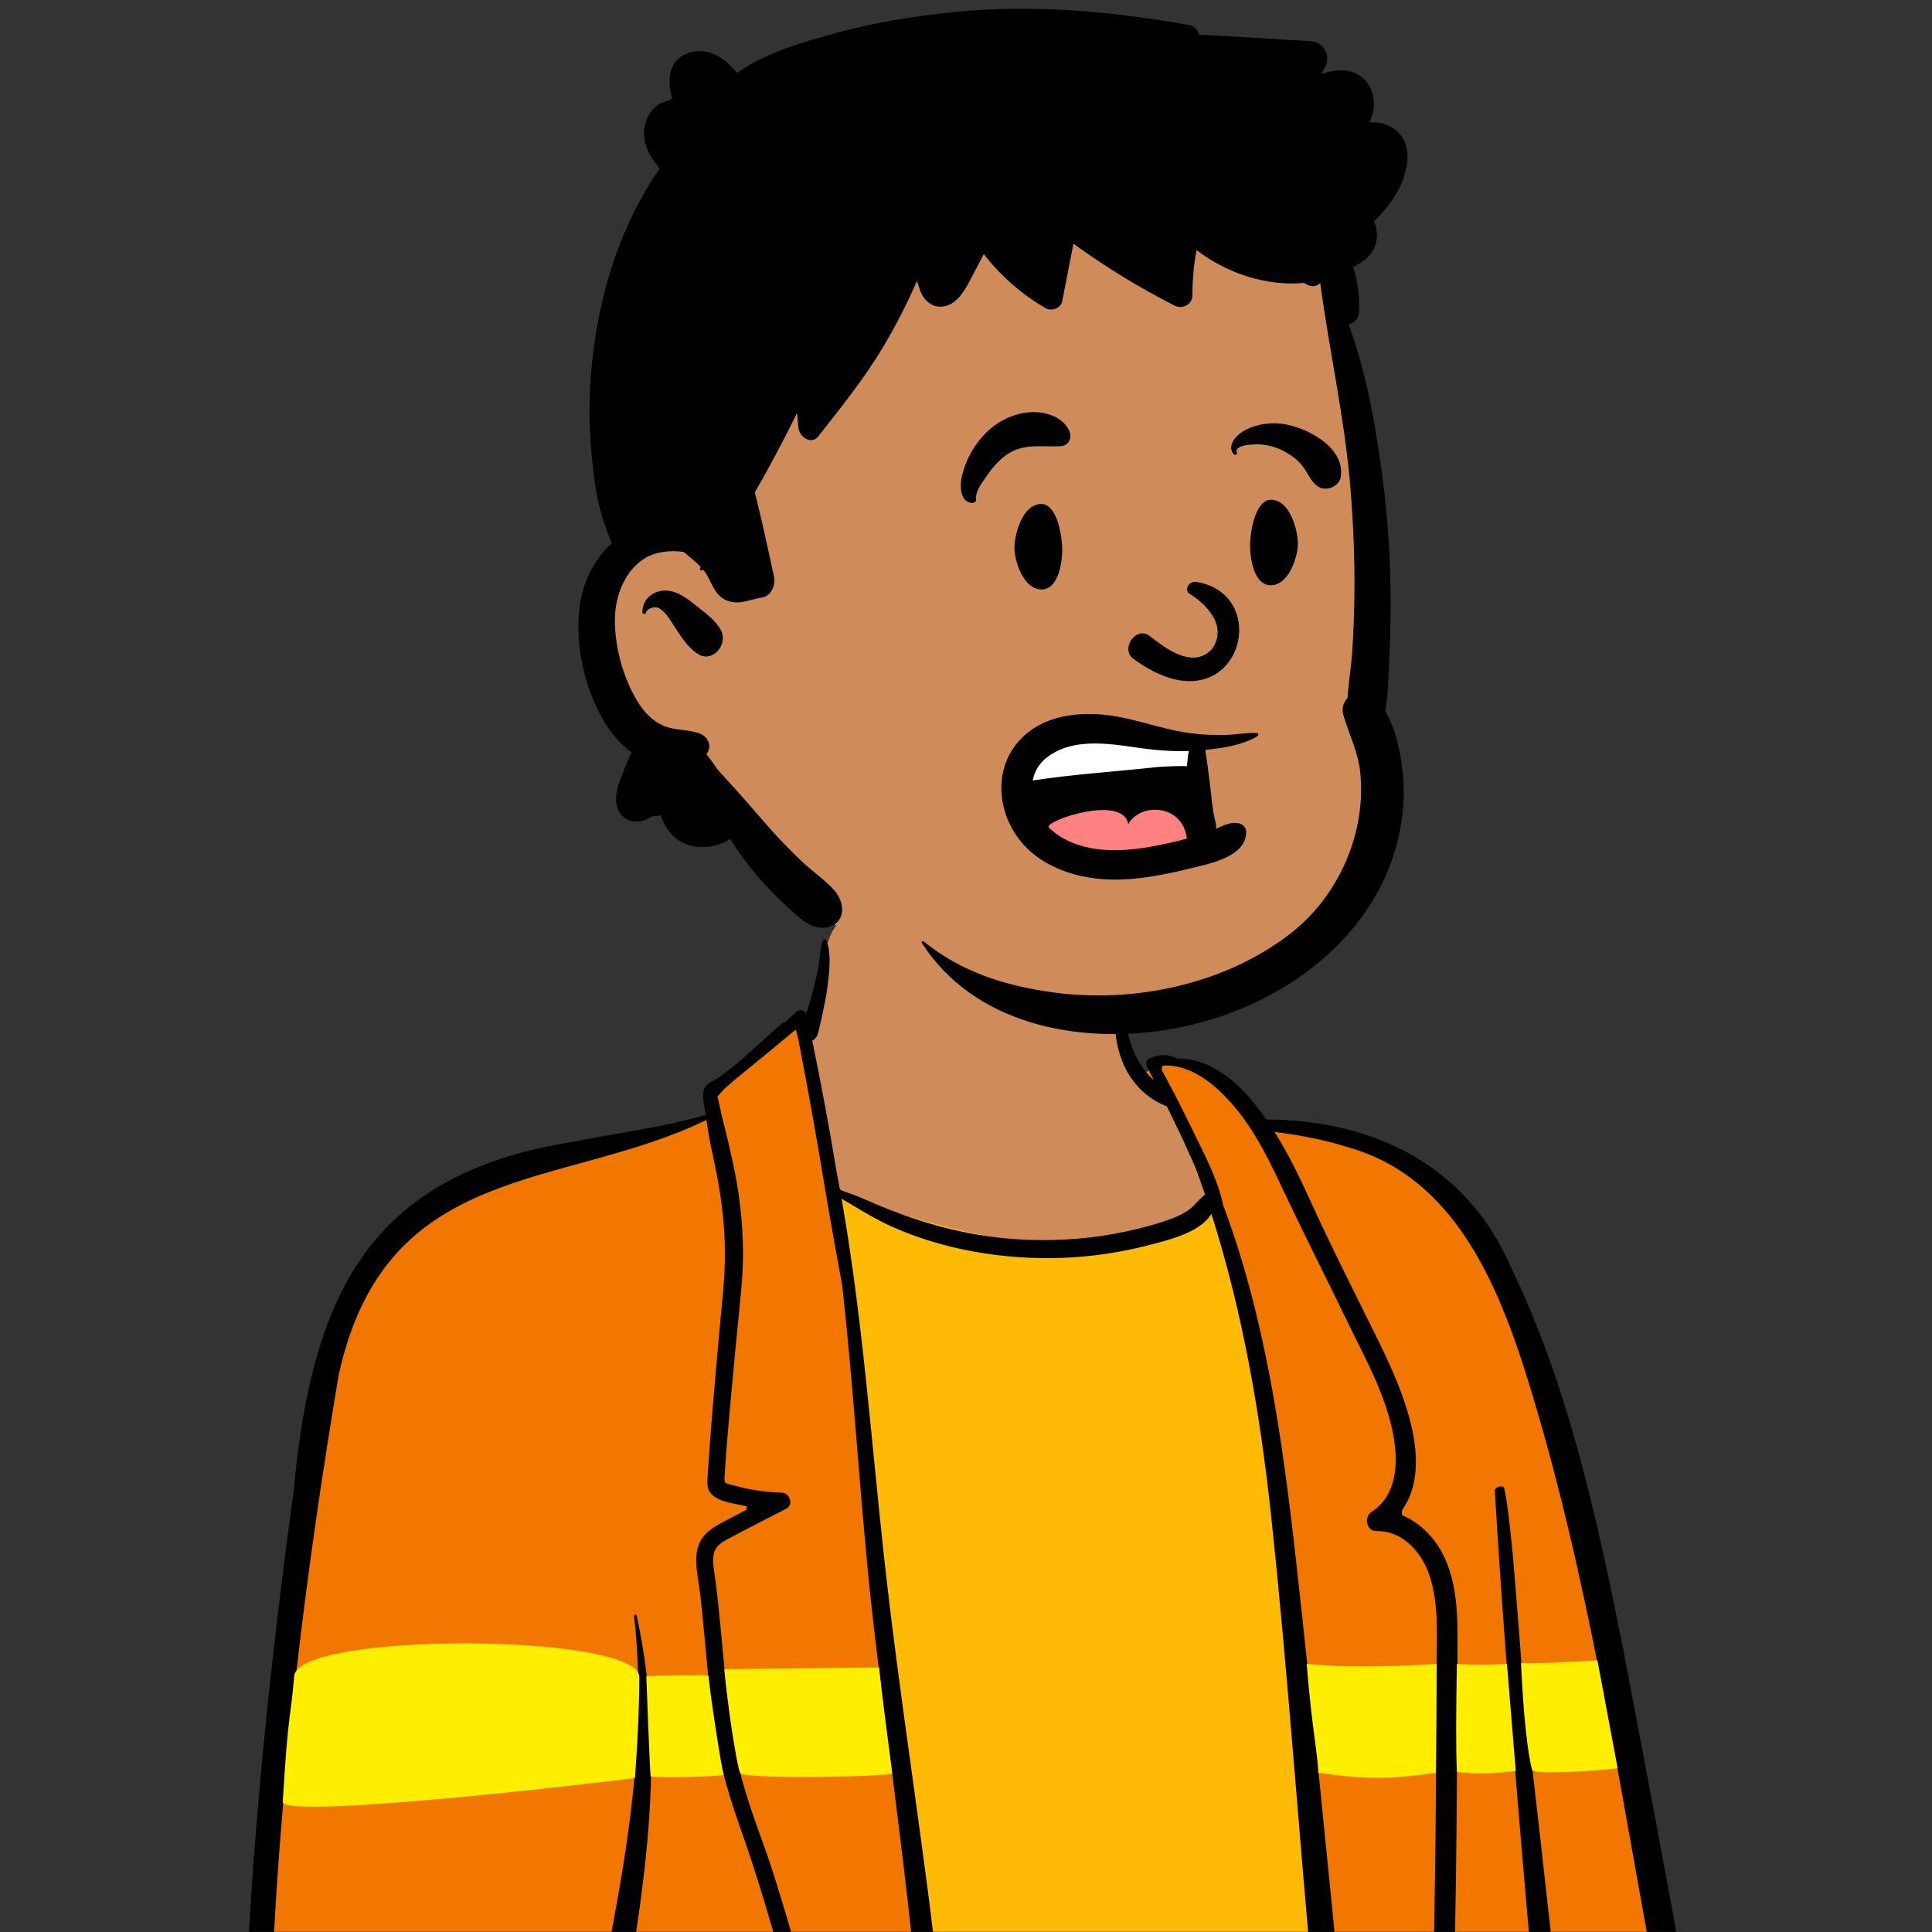 <svg width="1100" height="1100" viewBox="0 0 1100 1100" fill="none" xmlns="http://www.w3.org/2000/svg">
<rect x="0" y="0" width="1100" height="1100" fill="#333333" stroke="none"/>
<mask id="mask0_1951_31870" style="mask-type:alpha" maskUnits="userSpaceOnUse" x="0" y="0" width="1100" height="1100">
<rect width="1100" height="1100" fill="#D9D9D9"/>
</mask>
<g mask="url(#mask0_1951_31870)">
<path fill-rule="evenodd" clip-rule="evenodd" d="M962.779 2847.35C912.3 2791.72 837.909 2772.12 774.08 2737.23L775.477 2733.62C771.702 2731.47 767.32 2729.6 763.171 2727.71C762.431 2726.71 759.578 2724.24 758.747 2723.19C821.956 2486.09 799.141 2272.82 833.168 2022.23C862.934 2020.71 897.895 2023.57 926.895 2013.26C967.456 1905.71 962.706 1807.38 951.635 1693.06C951.15 1690.45 951.182 1689.75 953.159 1687.68C978.305 1659.74 991.907 1592.53 993.651 1540.11C993.652 1540.11 993.383 1536.31 993.383 1536.31C996.034 1534.33 999.164 1531.57 1001.62 1529.38C1019.75 1489.47 1013.9 1450.12 1004.16 1405.25L1004.19 1405.24C953.476 1182.07 939.302 934.958 853.87 724.436C830.664 669.78 779.254 644.672 721.01 644.582L717.426 644.571C714.537 640.359 711.261 635.838 708.135 632.052C708.492 631.596 708.757 631.066 708.857 630.443C710.037 623.084 703.035 618.755 697.559 615.424C691.541 611.762 684.846 609.209 678.233 606.93C672.067 604.806 664.02 602.128 657.825 605.654C655.159 607.17 653.87 611.134 650.514 611.043C650.336 611.038 650.154 611.004 649.975 610.987C640.047 590.223 639.992 567.676 623.326 549.712C604.503 531.422 581.657 514.777 553.475 515.952C533.238 517.791 489.148 519.089 478.836 541.097C468.798 552.027 464.327 566.31 462.089 582.975L456.866 582.501C453.716 585.335 447.419 591.298 444.126 594.378L443.751 593.458C433.018 602.964 422.138 613.968 410.037 621.296C404.39 623.157 409.243 630.784 408.904 635.27C384.83 640.395 360.923 646.273 337.874 655.19C282.706 662.825 237.382 682.694 213.134 718.186C137.22 900.069 131.789 1216.05 162.244 1456.86C162.467 1458.67 161.953 1461.6 164.053 1462.39C166.251 1478.49 167.961 1494.97 169.588 1510.86C173.147 1536.38 179.56 1561.76 185.306 1586.46L187.062 1582.51C190.628 1582.86 197.94 1582.85 201.586 1582.82C190.366 1709.34 170.969 1829.41 150.01 1951.6C149.497 1953.91 150.742 1955.23 152.643 1955.26C186.025 1958.42 222.149 1963.96 257.629 1971.13C221.739 2161.59 117.246 2428.87 114.658 2604.01C114.094 2664.96 92.629 2778.22 156.238 2794.12C145.275 2838.49 120.208 2875.94 95.727 2912.89C77.051 2945.25 85.549 2999.47 120.629 3016.14C180.71 3036.57 249.317 3048.43 309.633 3035.32C322.683 3038.36 335.92 3034.37 347.448 3025.83C408.077 2972.06 340.282 2881.84 311.327 2824.64C304.596 2814.21 292.56 2797.91 304.206 2785.02C307.58 2784.98 313.717 2782.99 314.914 2781.44C311.724 2776.61 311.902 2777.71 315.243 2773.27C457.02 2586.22 467.388 2308.32 520.824 2081.26L534.591 2082.27C563.878 2335.75 430.425 2508.13 562.991 2765.61C567.363 2780.64 580.827 2779.9 591.692 2783.91C514.144 2811.79 548.829 2923.91 619.512 2936.47C698.507 2956.66 780.768 2975.69 859.225 2973.88C880.389 2973.91 901.57 2972.84 922.26 2970.97C1012.66 2972.18 1028.82 2907.05 962.779 2847.35" fill="#F17700"/>
<path fill-rule="evenodd" clip-rule="evenodd" d="M315.26 1579.55C323.891 1579.7 334.139 1570.38 342.091 1574.45C344.65 1576.4 365.866 1617.89 380.72 1630.39L381.642 1631.24C396.658 1645.17 409.309 1663 405.81 1684.84C403.413 1693.26 385.034 1688.26 377.92 1689.65C374.28 1726.44 388.443 1755.14 340.736 1760.5L334.455 1761.55C310.881 1765.45 264.788 1772.2 250.737 1759.27C244.614 1752.37 246.439 1742.5 246.028 1733.97C235.848 1715.08 235.959 1692.84 234.366 1671.88C236.255 1661.96 211.904 1579.65 223.262 1585.51C251.413 1577.58 286.346 1582.16 315.26 1579.55ZM977.552 1554.55C979.056 1552.84 981.668 1552.62 983.708 1553.6C984.638 1553.51 985.569 1553.44 986.498 1553.4C988.161 1553.69 986.928 1555.33 985.941 1555.66C989.601 1564.24 965.194 1708.31 949.007 1670.49C948.489 1642.32 943.306 1614.74 939.245 1586.97C933.121 1560.57 959.164 1558.82 977.552 1554.55ZM473.678 530.672C495.295 492.742 568.937 504.921 602.393 519.196C639.075 533.5 635.316 576.543 643.575 608.939C656.24 611.95 668.667 619.853 672.296 633.188C676.693 645.497 680.744 657.938 684.821 670.361L685.072 670.979C687.181 676.238 689.527 684.183 682.723 686.544C628.452 724.92 534.37 710.349 479.163 680.61C468.893 676.158 469.799 650.153 468.893 641.222C468.146 633.296 467.273 625.422 466.182 617.584C462.264 612.123 456.272 585.633 465.554 584.376C468.259 566.462 465.61 547.179 473.678 530.672Z" fill="#D08B5B"/>
<path fill-rule="evenodd" clip-rule="evenodd" d="M456.156 592.362C465.175 625.081 471.292 659.278 475.729 692.916C481.251 734.776 494.657 868.535 498.244 893.478C508.973 968.076 516.9 1043.1 522.44 1118.3C525.504 1131.74 527.164 1145.51 528.008 1159.29L528.102 1160.88C528.698 1171.39 529.333 1182.4 528.981 1193.28C531.817 1213.26 534.083 1233.31 535.901 1253.34C542.719 1328.45 544.22 1404.18 541.921 1479.55C540.772 1517.26 538.858 1554.94 535.62 1592.52C534.176 1609.28 532.522 1626.02 530.66 1642.74L529.034 1657.07C527.489 1670.52 525.768 1684.05 522.576 1697.19C521.826 1710.26 521.713 1723.42 520.942 1736.38C518.088 1784.36 512.636 1832.19 504.874 1879.59C500.979 1903.37 496.532 1927.07 491.731 1950.67C489.701 1960.66 487.574 1970.62 485.348 1980.56L484.227 1985.52C481.643 1996.88 480.125 2010.04 474.794 2020.39C472.948 2023.98 468.387 2023.9 465.872 2021.57C465.803 2021.71 465.739 2021.86 465.662 2021.99C463.344 2026.05 458.687 2026.74 454.787 2024.91C435.567 2015.99 415.988 2007.93 396.165 2000.53C361.265 1987.5 325.463 1977.02 289.12 1969.17C270.801 1965.22 252.344 1961.91 233.794 1959.32C215.257 1956.73 196.557 1955.71 178.037 1953.15C176.678 1952.96 175.604 1952.46 174.768 1951.75C169.769 1951.56 164.907 1950.39 161.711 1946.87L159.806 1946.55C159.488 1946.5 159.171 1946.44 158.855 1946.39C158.234 1946.27 158.464 1945.4 158.993 1945.35C159.481 1945.29 159.971 1945.25 160.461 1945.21C159.721 1944.05 159.111 1942.72 158.688 1941.15C156.669 1933.67 160.29 1925.58 163.676 1919.11C165.464 1915.7 167.54 1912.42 169.827 1909.32C170.648 1904.4 171.461 1899.47 172.21 1894.54C174.139 1881.85 176.033 1869.15 177.892 1856.45C184.478 1811.46 190.534 1766.4 196.324 1721.29C200.581 1688.12 204.313 1654.82 209.731 1621.81C209.386 1614.47 208.944 1607.13 208.459 1599.79C208.022 1593.18 206.3 1592.05 203.522 1586.47C200.604 1586.28 192.794 1588.23 189.932 1587.73C185.084 1588.91 185.274 1579.08 183.414 1572.57C164.693 1507.09 157.708 1438.01 152.736 1370.22C143.941 1250.3 150.466 1130.02 160.719 1010.43L161.031 1006.81C166.006 949.188 169.539 891.176 177.91 833.935C181.576 808.866 186.642 783.725 195.703 760.059L196.638 757.628C198.685 752.345 200.881 746.98 203.522 742.025C206.198 737.008 209.701 732.26 213.033 727.653C220.418 717.442 228.837 708.433 238.641 700.659C238.758 700.565 238.887 700.499 239.019 700.451C243.135 696.479 247.56 692.799 252.233 689.399C283.679 666.513 322.565 660.274 359.7 653.742C368.967 652.111 372.925 644.59 382.133 642.639C382.133 642.639 404.768 637.919 405.243 636.24C405.486 635.382 403.01 623.498 403.43 621.623C405.313 613.205 413.171 614.221 419.203 609.115C427.638 601.976 435.832 596.811 444.454 589.909C446.403 588.35 449.829 581.856 451.53 582.89C451.53 582.89 455.88 591.356 456.156 592.362ZM658.327 611.475C657.602 608.034 659.91 604.126 664.135 605.492C687.131 612.928 705.666 623.422 719.993 642.851C730.726 642.881 741.485 643.763 751.988 646.022C764.145 648.635 775.442 652.283 786.754 657.457C796.754 662.03 806.418 668.139 813.876 676.462C815.945 678.77 817.77 681.234 819.461 683.799C840.036 698.18 853.054 725.121 862.406 748.372C872.018 772.272 878.399 797.611 885.036 822.502C892.518 850.568 899.281 878.838 905.393 907.249C911.23 934.384 916.448 961.657 921.046 989.041L924.69 1010.96C927.842 1029.99 930.882 1049.19 932.763 1068.36C936.831 1082.78 940.698 1097.21 944.002 1111.87C958.322 1175.4 971.717 1239.25 981.889 1303.63C992.023 1367.77 999.617 1432.32 1004.68 1497.09C1004.91 1499.93 1003.56 1501.79 1001.68 1502.67C1001.45 1504.49 1001.12 1506.29 1000.65 1508.06C997.015 1521.9 987.282 1533.31 975.796 1541.06C962.594 1549.97 947.916 1555.75 933.365 1561.87C937.877 1581.61 941.001 1601.67 943.355 1622C950.739 1685.78 952.619 1749.93 949.828 1814.08C948.434 1846.11 945.744 1878.05 941.956 1909.87C940.084 1925.6 938.008 1941.32 935.669 1956.98C934.622 1964 933.513 1971 932.343 1978L931.634 1982.2C930.274 1990.17 929.449 1997.92 925.584 2005.07C922.883 2010.07 917.731 2010.14 914.15 2007.53C908.036 2010.06 899.508 2010.22 894.421 2010.91C881.35 2012.68 868.239 2014.41 855.084 2015.39C842.028 2016.36 828.794 2016.94 815.722 2016C809.192 2015.54 802.725 2014.69 796.278 2013.54L794.578 2013.23C791.73 2012.71 788.829 2012.1 786.117 2011.15C783.073 2010.08 780.299 2008.35 777.259 2007.25C776.274 2006.9 775.972 2005.95 776.37 2005.01C777.099 2003.28 777.887 2001.69 778.793 2000.05C778.955 1999.76 779.404 1999.89 779.405 2000.22C779.409 2001.6 779.35 2002.93 779.254 2004.27C779.629 2004.28 780.006 2004.27 780.383 2004.26C780.499 2000.36 780.037 1996.53 780.408 1992.61L781.117 1985.09C781.236 1983.84 781.357 1982.59 781.48 1981.34C782.22 1973.84 783.547 1966.33 784.723 1958.89C787.231 1943.03 789.303 1927.09 790.94 1911.11C796.716 1854.7 797.114 1797.88 797.963 1741.22L798.115 1731.29C798.506 1706.47 799.006 1681.64 800.246 1656.84C799.96 1652.93 799.69 1649.03 799.411 1645.16C797.94 1624.79 796.909 1604.37 795.666 1583.98C791.298 1512.19 786.7 1440.4 782.965 1368.57C782.37 1357.11 781.828 1345.65 781.35 1334.18C774.61 1300.98 771.395 1267.24 768.02 1233.52C761.379 1167.16 755.34 1100.75 749.805 1034.29C747.037 1001.06 744.395 967.814 741.725 934.573C740.618 920.792 739.544 907.01 738.535 893.221C737.712 888.765 736.886 884.316 736.019 879.886C726.743 832.514 717.434 785.148 708.162 737.774C703.841 715.698 681.037 653.417 676.753 643.62C675.399 640.522 664.487 624.246 659.903 619.73L659.658 619.484C658.102 617.887 655.806 614.91 657.029 612.606C657.344 612.011 657.807 611.635 658.327 611.475ZM343.043 1566.1C329.137 1569.86 314.193 1576.1 300.066 1578.86C281.179 1582.56 262.032 1578.69 242.857 1580.22C233.583 1580.96 215.613 1584.73 216.107 1586.47C216.226 1586.89 216.331 1587.31 216.442 1587.73C216.739 1587.73 217.052 1587.93 217.052 1588.29L217.04 1590.14C219.985 1602.87 220.054 1616.85 220.738 1629.73L220.788 1630.88L222.271 1644.05C224.848 1666.74 227.683 1689.38 232.916 1711.56C237.082 1729.22 242.191 1747.11 249.727 1763.6C250.778 1765.9 251.893 1768.18 253.073 1770.43L257.974 1770.51L260.426 1770.54C270.127 1770.61 279.807 1771 289.511 1770.81C308.42 1770.42 327.344 1768.91 346.049 1766.02C355.057 1764.63 364.02 1762.95 372.924 1760.98C374.267 1750.06 375.62 1739.14 376.982 1728.22L379.034 1711.85C380.357 1701.33 382.637 1692.82 393.087 1688.69C397.758 1686.85 402.587 1686.11 407.465 1685.97L407.707 1683.65C409.006 1670.66 408.396 1658.66 401.767 1647.26C397.09 1639.22 390.739 1632.48 384.263 1625.94L376.508 1618.16C363.866 1605.41 351.809 1592.05 349.571 1573.2C346.327 1570.18 344.733 1570.19 343.043 1566.1ZM429.983 1734.35C431.758 1733.54 431.044 1731.71 430.443 1733.29L430.4 1733.41C430.292 1733.73 430.146 1734.04 429.983 1734.35Z" fill="#F17700"/>
<path fill-rule="evenodd" clip-rule="evenodd" d="M477.238 679.292L486.102 750.689L509.394 977.59L533.43 1190.31L542.927 1484.32V1528.12C542.927 1528.12 563.829 1528.12 576.663 1528.12C589.497 1528.12 693.42 1544.61 693.42 1544.61L791.682 1528.12L761.061 1165.85L734.009 902.733C734.009 902.733 699.6 692.526 693.42 687.5C687.24 682.475 672.178 709.43 613.623 709.43C555.069 709.43 477.238 679.292 477.238 679.292Z" fill="#FFBA05"/>
<path fill-rule="evenodd" clip-rule="evenodd" d="M468.492 535.599C468.89 534.54 470.166 534.569 470.571 535.599C473.598 543.293 472.069 554.38 471.04 562.423C470.017 570.41 465.939 588.676 465.226 589.824L465.105 590.003C464.186 591.259 463.415 592.032 462.461 592.527C467.536 617.024 472.076 641.615 476.177 666.308C476.887 669.966 477.573 673.627 478.239 677.292C480.881 678.621 483.771 679.37 486.639 680.488C491.196 682.265 495.658 684.331 500.173 686.216C509.165 689.966 518.16 693.266 527.47 696.09C545.88 701.67 564.77 705.058 583.963 705.86C603.09 706.66 622.248 705.23 640.992 701.187C649.899 699.266 658.887 696.966 667.429 693.708C671.046 692.33 674.652 690.601 677.726 688.179C680.685 685.847 682.704 682.692 685.735 680.452C685.861 680.359 685.991 680.277 686.123 680.206C684.405 675.134 682.618 670.082 680.762 665.052C678.042 659.05 675.462 652.972 672.648 647.06C669.897 641.28 667.099 635.521 664.27 629.777C663.997 629.747 663.739 629.686 663.508 629.591C652.681 625.137 644.063 616.458 639.472 605.424C636.921 599.293 635.33 592.64 634.983 585.976L634.78 582.417C634.514 577.321 634.457 571.119 636.938 567.365C637.098 567.122 637.426 567.113 637.585 567.365C640.317 571.694 639.874 578.312 640.991 583.309L641.389 585.073C642.534 590.076 643.847 595.122 645.995 599.762C648.658 605.521 652.247 610.921 656.926 615.007L655.227 611.617L653.01 607.208C652.281 605.762 652.543 603.54 654.145 602.765C659.898 599.983 665.45 600.109 670.646 602.826C675.69 602.725 680.703 603.534 685.682 605.561C695.913 609.725 704.269 616.764 711.531 625.125C714.923 629.03 718.08 633.14 721.046 637.404C780.006 637.607 834.586 662.108 860.12 721.241C893.321 789.61 909.4 865.135 924.277 939.488C953.604 1092.75 981.201 1246.36 1010.27 1399.68C1010.77 1399.78 1011.28 1399.87 1011.78 1399.97C1016.96 1401.05 1016.08 1407.88 1012.14 1409.59L1014 1419.43L1014.42 1421.54C1021.24 1456.03 1025.99 1496.66 1008.73 1527.88C1009.57 1529.59 1009.49 1531.7 1007.69 1533.41C1005.42 1535.58 1003.06 1537.64 1000.64 1539.6C1001.06 1545.54 1000.53 1551.41 999.085 1557.15C999.249 1562.38 998.238 1568.05 997.962 1572.42C993.986 1612.84 984.367 1659.82 958.589 1692.22C962.725 1728.28 965.603 1764.47 966.152 1800.81C966.706 1837.48 964.867 1874.14 959.932 1910.48C955.091 1946.13 947.927 1983.39 933.254 2016.25C932.556 2017.82 931.547 2018.87 930.387 2019.48C929.318 2021.26 927.697 2022.61 925.641 2022.91C897.191 2026.98 868.273 2029.31 839.39 2029.4C829.249 2118.87 822.688 2208.83 817.237 2298.61L816.867 2304.73C808.375 2444.19 805.714 2586.26 766.649 2721.15L767.209 2721.7L770.011 2722.96C773.742 2724.64 777.44 2726.39 780.927 2728.58C783.187 2730 783.476 2732.42 782.701 2734.4C797.791 2744.42 815.344 2750.84 832.061 2757.1C882.29 2775.48 928.789 2804.3 967.478 2842.02C1037.1 2906.56 1022.11 2977.94 922.277 2978.15C830.221 2986.75 737.106 2975.92 648.202 2950.59C643.337 2949.22 638.107 2948.18 633.675 2945.58C628.194 2945.46 622.639 2944.53 617.998 2943.47C575.455 2933.63 540 2894.17 540.687 2848.32C540.977 2824.83 550.476 2796.47 572.26 2785.61C564.22 2783.23 559.9 2776.38 556.761 2768.91C553.754 2762.93 550.851 2756.9 548.057 2750.81C530.313 2712.34 517.297 2671.71 508.472 2630.16C473.441 2492.39 516.462 2355.27 532.391 2217.69C532.773 2200.68 532.916 2183.66 532.563 2166.62C532.191 2148.56 531.243 2130.51 529.974 2112.5C529.45 2105.04 528.78 2097.59 528.186 2090.13L527.758 2084.54C527.72 2084.02 527.676 2083.5 527.628 2082.97C471.589 2317.77 468.047 2578.2 320.822 2777.6C325.841 2785.57 315.148 2790.78 308.082 2791.74C301.945 2800.32 313.196 2813.9 317.325 2820.94C324.042 2832.39 330.363 2844.12 336.529 2855.89L340.78 2863.75C368.27 2914.7 404.806 2986.5 351.773 3031.47C340.068 3040.42 324.517 3045.67 309.895 3042.69C293.461 3047.33 276.334 3048.7 259.304 3047.93C225.888 3047.19 192.57 3042.61 159.912 3035.43L154.103 3034.12C141.679 3031.29 129.122 3028.14 117.61 3022.62C78.177 3002.97 69.174 2946.57 89.568 2909.49C96.404 2896.45 105.884 2885.17 113.744 2872.81C128.246 2850.02 139.709 2824.78 147.523 2798.74C147.158 2798.62 146.796 2798.5 146.437 2798.37C144.863 2798.95 142.987 2798.89 141.025 2797.83C88.924 2765.64 106.379 2657.99 107.652 2603.63C118.578 2462.42 152.283 2323.99 194.078 2189.31C220.029 2120.33 236.159 2048.93 249.457 1976.81C217.211 1970.46 184.711 1965.53 151.995 1962.41C145.585 1961.79 142.075 1956.89 143.105 1950.44C146.652 1928.24 150.35 1906.06 154.076 1883.88L157.304 1864.68C172.503 1774.02 186.657 1683.38 192.738 1591.5C192.772 1590.98 192.837 1590.48 192.93 1590C192.434 1590 191.938 1589.99 191.442 1589.96C189.156 1595.11 180.466 1596.11 178.76 1589.17C172.872 1565.32 167.697 1541.29 163.192 1517.13L161.944 1504.98C160.691 1492.84 159.398 1480.7 157.82 1468.59L157.52 1466.34C156.404 1465.49 155.721 1464.01 155.611 1462.43C155.144 1462.3 154.627 1462.31 154.121 1462.43C124.428 1259.07 139.542 1051.97 167.149 849.213C177.606 736.233 210.686 667.859 328.11 649.757C352.695 644.835 377.711 641.818 401.802 634.817L401.697 634.031C401.182 630.058 399.485 624.162 400.82 620.187C401.943 616.84 406.726 615.28 409.356 613.396C413.653 610.319 417.797 607.028 421.825 603.591C430.053 596.574 437.799 589.019 446.028 582.012C446.266 581.81 446.644 581.94 446.747 582.181C448.878 580.177 451.031 578.198 453.207 576.246C454.946 574.687 457.935 574.881 459.041 576.996C460.854 571.716 462.384 566.345 463.703 560.883C464.721 556.671 465.672 552.472 466.339 548.184C466.985 544.026 467.015 539.526 468.492 535.599ZM303.544 2792.63C277.066 2798.57 249.841 2796.57 222.973 2795.67C214.57 2811.95 209.252 2829.9 205.16 2847.73C201.101 2874.99 185.519 2866.69 194.565 2843.8C200.218 2826.02 209.908 2810.1 221.164 2795.61C217.442 2795.49 213.712 2795.41 209.98 2795.36C203.739 2796.45 197.42 2797.08 191.128 2797.86C183.09 2798.87 175.027 2800.14 166.935 2800.61C163.996 2800.78 160.843 2800.81 157.674 2800.59C155.345 2801.22 153.026 2801.89 150.725 2802.66C150.272 2845.05 128.773 2881.37 106.434 2915.52C88.366 2947.32 98.237 2998.67 136.402 3008.52C189.271 3026.16 245.158 3027.03 300.05 3030.3C301.332 3024.74 307.656 3022.66 312.72 3023.29C326.879 3025.78 341.457 3018.05 349.74 3006.4C383.328 2952.41 325.961 2884.85 309.695 2832.87L309.16 2831.59C304.673 2820.96 295.623 2802.93 303.544 2792.63ZM750.393 2736.11C745.031 2737.23 739.687 2738.42 734.361 2739.67L733.585 2739.92C732.742 2742.08 731.3 2743.93 729.378 2744.96C736.728 2751.8 743.88 2759.25 750.107 2767.23L750.95 2768.32C757.565 2776.97 765.478 2784.54 768.717 2795.32C769.781 2798.86 765.77 2801.69 762.796 2799.99C753.052 2794.42 747.353 2784.19 741.367 2774.94C735.514 2765.9 730.876 2755.87 727.46 2745.67C699.584 2746.83 672.771 2768.94 647.383 2780.34C633.24 2804.91 630.364 2833.62 631.078 2861.57C620.581 2882.37 606.511 2815.41 641.044 2783.4L639.828 2783.91C621.138 2791.65 600.573 2795.61 580.871 2788.4C581.236 2789.14 581.24 2791.79 579.765 2790.74C575.809 2785.86 566.691 2804.73 565.582 2807.2C541.008 2857.82 571.363 2914.17 623.951 2926.1C627.31 2917.53 640.292 2919.36 636.169 2928.93L636.28 2929.12C636.301 2929.16 636.324 2929.19 636.347 2929.23C641.424 2930.73 649.445 2930.81 651.37 2936.53C723.195 2956.24 797.913 2963.53 872.14 2962.93C904.704 2960.08 977.296 2967.96 992.195 2932.14C1003.74 2888.93 955.962 2851.98 927.42 2827.66C908.909 2812.88 888.893 2799.9 867.972 2789.01C849.488 2779.39 828.885 2771.75 810.084 2761.62C809.923 2761.68 809.752 2761.73 809.566 2761.76C795.83 2764.16 783.418 2752.4 772.72 2745.26C767.247 2741.61 761.413 2738.35 755.197 2736.21C754.617 2736.51 754.033 2736.73 753.448 2736.82C754.346 2737.78 752.224 2737.92 753.011 2736.85C752.031 2736.73 751.169 2736.47 750.393 2736.11ZM860.55 2888.37C847.175 2889.35 844.133 2859.57 851.567 2867.77C852.438 2870.9 853.944 2874.16 855.993 2876.7L856.481 2877.28C858.959 2880.13 867.355 2886.24 860.55 2888.37ZM244.762 2807.78C245.029 2807.28 245.829 2807.5 245.811 2808.07C245.599 2814.91 245.108 2820.93 246.78 2827.69C248.384 2834.18 251.402 2839.81 255.021 2845.33C257.654 2849.35 251.484 2852.83 248.789 2849.07C241.013 2838.22 238.213 2819.97 244.762 2807.78ZM697.979 2754.63C698.164 2753.82 699.44 2753.79 699.606 2754.63C703.971 2769.02 705.254 2784.22 708.641 2798.88C709.22 2807.24 723.089 2834.56 710.228 2836.54C698.295 2836.72 697.567 2807.83 695.637 2798.77L695.466 2797.19C693.952 2783.02 693.201 2768.2 697.979 2754.63ZM207.202 2796.95C207.806 2796.95 207.806 2797.91 207.202 2797.91C206.598 2797.91 206.598 2796.95 207.202 2796.95ZM547.201 1528.12L547.127 1531.14C544.852 1622.41 539.95 1713.67 531.032 1804.48C526.706 1848.55 521.527 1892.65 513.543 1936.19L512.327 1942.79C507.571 1968.4 502.043 1994.98 490.623 2018.3L489.982 2019.59C486.547 2026.41 481.732 2034.33 474.913 2037.74C469.938 2040.23 465.175 2037.51 460.342 2035.83C455.933 2034.3 451.519 2032.78 447.101 2031.27C437.54 2028.02 427.96 2024.82 418.355 2021.71C399.772 2015.68 381.105 2009.92 362.346 2004.5C329.252 1994.93 295.827 1986.4 262.118 1979.37C260.551 1989.65 258.935 1999.91 257.259 2010.17C246.07 2079.11 222.414 2144.37 202.222 2210.85C154.603 2374.64 113.986 2545.19 122.189 2717.24C123.271 2730.47 125.549 2743.66 130.065 2756.14C134.205 2767.59 141.492 2777.86 149.038 2787.19C150.498 2789 150.946 2791.05 150.67 2792.92C150.845 2793.44 150.935 2793.99 150.977 2794.55C154.064 2795.21 157.232 2795.52 160.456 2795.59C205.245 2777.65 256.348 2792.55 302.328 2778.73C302.707 2773.95 304.422 2768.67 306.367 2764.28C347.806 2706.76 378.89 2641.92 402.079 2574.6C450.15 2435.98 466.433 2289.01 495.718 2145.66C525.226 2003.1 569.274 1861.79 643.292 1736.59C643.836 1735.66 645.06 1736.47 644.668 1737.41L640.922 1746.62C600.585 1845.95 561.67 1946.33 535.636 2050.72C590.986 2272.88 450.644 2474.65 554.368 2710.25C558.774 2721.23 563.541 2732.06 568.615 2742.73C571.92 2752.08 582.964 2765.73 582.152 2774.85C621.471 2782.99 654.271 2754.55 687.004 2737.25L688.017 2736.8C699.207 2731.81 719.205 2720.81 730.031 2726.93C730.226 2727.06 730.39 2727.21 730.572 2727.35C731.539 2727.14 732.507 2726.95 733.475 2726.75C736.558 2725.86 739.644 2724.98 742.739 2724.12C743.482 2723.92 744.231 2723.7 744.983 2723.48C745.09 2716.54 747.259 2708.41 749.203 2702.9C806.279 2491.88 788.929 2269.61 818.403 2054.13C819.323 2045.81 820.292 2037.48 821.304 2029.16C806.282 2028.71 791.297 2027.62 776.42 2025.83C771.88 2025.28 766.229 2021.73 766.93 2016.1C768.324 2004.91 769.633 1993.71 770.841 1982.5C780.86 1889.51 784.484 1795.91 784.262 1702.39C784.133 1647.88 782.574 1593.42 779.977 1539C764.77 1542.17 749.371 1544.34 733.903 1545.63C701.327 1548.35 668.61 1547.06 636.124 1543.77C619.674 1542.11 603.332 1539.81 587.009 1537.16L584.139 1536.68C572.174 1534.69 560.146 1532.35 548.586 1528.58L547.201 1528.12ZM267.722 2633.56C268.34 2632.42 270.159 2633.2 269.779 2634.45C256.668 2676.88 245.442 2719.91 235.712 2763.28C230.041 2792.9 211.474 2783.95 219.793 2757.78C230.433 2714.48 246.729 2672.66 267.722 2633.56ZM600.342 2646.47C600.288 2645.4 601.797 2645.29 602.092 2646.23C610.452 2673.12 621.732 2699.39 637.568 2722.56C642.504 2729.73 649.409 2736.38 651.838 2745C652.98 2749.05 648.678 2751.69 645.365 2750.1C636.992 2746.07 631.723 2736.28 627.016 2728.48L626.755 2728.05C611.752 2703.43 601.848 2675.57 600.342 2646.47ZM319.68 2703.88C320.79 2702.46 322.797 2704.29 322.035 2705.75L321.686 2706.45C318.161 2713.68 297.386 2757.59 294.549 2740.22C300.03 2726.59 310.775 2715.31 319.68 2703.88ZM763.271 2729.1C763.106 2729.25 762.942 2729.41 762.773 2729.56C764.341 2730.1 765.88 2730.73 767.391 2731.43C766.028 2730.68 764.64 2729.91 763.271 2729.1ZM453.207 586.279L451.236 587.699C440.03 597.131 428.63 606.323 417.312 615.614C416.077 616.755 414.816 617.864 413.524 618.934C412.057 620.149 408.497 624.328 408.497 624.328C409.677 628.688 410.417 633.332 411.527 637.761L411.871 639.083C413.793 646.156 415.339 653.301 416.942 660.457C420.847 677.879 423 695.651 423.049 713.558C423.087 727.57 421.29 741.553 419.956 755.48L418.326 772.481C417.514 780.982 416.711 789.484 415.943 797.99C414.662 812.199 413.408 826.419 412.534 840.661L412.499 841.336C412.357 844.848 413.136 844.452 416.961 845.517L417.194 845.583C420.163 846.431 423.164 847.158 426.187 847.766C432.449 849.024 438.76 849.644 445.133 849.845C449.635 849.988 452.072 856.789 447.57 859.069C439.043 863.387 430.539 867.758 422.074 872.204L416.162 875.319C411.95 877.505 407.438 879.663 406.368 884.843C405.435 889.358 406.608 894.33 407.206 898.818C409.868 918.803 411.258 938.933 413.353 958.984C415.245 977.094 417.688 995.231 422.367 1012.83C427.355 1031.59 435.012 1049.62 440.805 1068.15C450.651 1099.64 459.58 1131.49 468.4 1163.32L474.272 1184.54C485.153 1223.81 494.974 1263.48 501.329 1303.82C504.433 1323.53 506.717 1343.37 507.939 1363.29L508.176 1367.24C509.278 1386.1 509.901 1405.37 506.701 1423.99C505.914 1428.57 499.324 1427.15 499.151 1422.94C498.187 1399.47 499.394 1376.07 497.531 1352.59C495.659 1329.01 492.243 1305.6 487.818 1282.38C480.259 1242.74 469.803 1203.74 458.708 1165L457.782 1161.78C446.622 1122.93 436.497 1083.67 423.17 1045.52L421.985 1042.16C415.795 1024.72 410.569 1007.66 407.602 989.295C405.038 973.42 403.471 957.404 401.991 941.389L401.254 933.382C400.409 924.223 399.549 915.063 398.453 905.931C397.477 897.809 395.024 888.812 397.432 880.739C400.042 871.988 408.195 868.398 415.507 864.55C418.509 862.97 421.515 861.399 424.526 859.836C425.136 859.519 425.495 857.675 424.772 857.537C424.21 857.43 421.192 856.801 421.192 856.801C415.634 855.648 406.926 854.425 403.899 849.056C402.447 846.479 402.709 843.497 402.878 840.661C403.121 836.592 403.425 832.525 403.711 828.458C404.329 819.651 405.009 810.848 405.734 802.048C406.959 787.192 408.302 772.346 409.63 757.498C410.935 742.908 412.777 728.225 412.754 713.558C412.723 694.382 409.899 675.997 405.774 657.423C404.314 650.852 403.136 644.3 402.19 637.656C319.84 677.776 219.612 660.509 192.849 782.802C155.771 1002.68 137.744 1231.17 167.771 1453.21C194.122 1443.16 221.944 1437.74 250.087 1437.02C256.535 1436.85 256.51 1447.1 250.087 1447.27C222.361 1447.98 195.097 1453.53 169.211 1463.56C174.986 1504.23 182.396 1544.67 191.615 1584.8C193.587 1584.37 195.548 1583.89 197.505 1583.39C199.3 1582.31 201.402 1581.8 203.45 1581.84C208.887 1580.42 214.344 1579.07 219.963 1578.44C219.757 1577.5 221.203 1577.26 221.188 1578.25C265.992 1571.5 314.602 1579.39 355.18 1554.71C346.765 1510.3 337.328 1466.07 326.981 1422.06C281.1 1253.21 380.006 1089.14 361.012 920.077C360.9 919.204 362.292 919.052 362.49 919.872C400.454 1092.01 293.13 1263.38 347.562 1435.07C352.52 1456.46 357.819 1477.78 362.215 1499.3L362.428 1500.25C365.021 1512.07 376.954 1575.85 360.567 1570.23C357.407 1572.31 353.861 1573.9 350.332 1575.31C355.466 1595.52 372.545 1609.28 385.59 1623.8L386.049 1624.31L388.408 1626.75C411.978 1645.35 437.596 1711.74 383.255 1695.41C376.154 1703.67 381.314 1717.36 381.953 1727.12C384.659 1749.94 374.164 1768 350.969 1770.92C329.809 1773.78 308.281 1773.65 287.016 1775.48L286.969 1775.96C286.162 1776.11 285.357 1776.26 284.552 1776.42L284.704 1775.62L279.594 1776.02C267.019 1776.93 254.092 1776.9 246.885 1764.22C229.545 1732.53 225.298 1692.88 223.342 1653.75L223.016 1651.13C221.5 1638.96 220.064 1626.8 218.716 1614.61C218.253 1610.43 217.844 1606.25 217.427 1602.07L216.927 1597.12C216.592 1593.94 216.127 1590.56 214.303 1588.26C213.576 1588.31 212.85 1588.37 212.124 1588.44C212.331 1589.36 212.408 1590.38 212.332 1591.5C210.367 1620.24 207.768 1648.94 204.516 1677.56C194.499 1765.75 178.108 1852.89 163.41 1940.33L166.229 1945.05C182.824 1946.98 199.373 1949.32 215.858 1952.06L219.389 1952.66C302.892 1966.84 384.56 1990.91 464.601 2018.85L471.823 2016.81C471.953 2016.61 472.081 2016.41 472.207 2016.21C473.133 2014.76 473.983 2013.25 474.792 2011.72C475.6 2010.19 476.345 2008.63 477.069 2007.06L478.47 2003.99C478.747 2003.35 478.709 2003.35 479.507 2001.28C483.466 1990.96 486.484 1980.27 489.167 1969.54C496.829 1938.9 501.774 1907.54 506.058 1876.24C517.834 1790.18 523.7 1703.19 527.825 1616.43C532.33 1521.69 534.394 1426.82 533 1331.97C532.408 1291.75 531.27 1251.54 528.747 1211.39C524.62 1145.71 516.876 1080.35 508.638 1015.09L506.866 1001.11C502.337 965.469 497.561 929.864 494.092 894.098C490.73 859.428 488.171 824.685 485.17 789.982C483.499 770.662 481.675 751.382 479.552 732.157C476.202 713.341 472.655 694.559 469.564 675.686C465.02 647.944 460.013 620.266 454.722 592.659L453.207 586.279ZM703.174 630.534L702.218 629.405C692.128 617.642 677.963 605.659 662.144 606.738C661.59 606.776 661.417 609.214 661.417 609.214C663.805 613.558 666.141 617.928 668.431 622.323C668.719 622.708 668.948 623.14 669.101 623.613C672.119 629.433 675.058 635.295 677.933 641.2L680.327 646.138C686.451 658.7 693.108 671.336 696.183 685.059C696.236 685.296 696.256 685.521 696.246 685.733C720.467 749.881 730.239 820.078 737.818 887.735C747.585 974.93 756.069 1062.32 764.751 1149.65L766.124 1163.43C775.59 1258.36 784.475 1353.35 791.011 1448.54C797.569 1544.06 802.072 1639.83 802.061 1735.61C802.05 1825.23 797.708 1914.95 787.359 2003.97L788.012 2007.65C831.791 2012.1 875.419 2012.29 919.175 2006.31L920.56 2006.12C922.566 1998.64 924.739 1991.25 926.885 1983.8C946.943 1914.13 951.323 1841.09 948.055 1768.84C944.796 1696.78 934.625 1625.43 923.45 1554.29L922.348 1547.29C910.986 1475.35 900.674 1403.41 892.817 1330.99L892.116 1324.46C881.097 1335.66 867.792 1344.13 853.094 1349.55C847.083 1351.76 844.481 1342.09 850.243 1339.74L850.436 1339.66C866.166 1333.86 879.847 1323.95 890.707 1310.98C883.777 1244.13 877.57 1177.2 871.556 1110.25C870.017 1096.22 868.966 1082.1 867.712 1068.07C866.629 1055.95 865.607 1043.83 864.63 1031.7C859.428 970.812 854.729 909.893 851.096 848.874C850.943 846.303 856.015 845.394 856.438 847.336C858.212 855.488 859.026 863.864 859.968 872.156C861.156 882.608 862.032 893.138 862.876 903.625C864.602 925.059 866.225 946.503 867.832 967.948C873.544 1015.35 878.822 1062.8 884.076 1110.27C892.903 1190.02 900.446 1269.93 909.456 1349.66C917.152 1417.76 927.884 1485.3 938.536 1552.93C959.152 1545.32 977.662 1532.95 992.88 1516.89C1005.62 1492.08 1003.99 1457.42 998.274 1430.65C996.903 1422.93 995.517 1415.2 994.134 1407.48C983.497 1406.26 972.785 1406.05 962.049 1406.83C955.617 1407.3 955.666 1397.05 962.049 1396.58C972.15 1395.85 982.236 1396.01 992.262 1397C976.977 1311.93 961 1226.99 945.39 1141.98C924.092 1030.21 908.057 916.956 876.44 807.575L874.829 802.059C857.285 742.299 833.569 672.972 769.408 653.755C755.255 649.153 740.559 646.333 725.707 644.467C734.14 657.908 741.011 672.516 747.528 686.83C758.826 711.644 771.307 735.957 783.327 760.424L785.443 764.743C798.132 790.723 816.9 833.14 798.385 859.715C798.026 860.23 798.036 862.582 798.573 862.808C808.877 867.153 817.385 876.047 822.263 886.384L822.474 886.838C830.773 904.885 829.901 925.425 829.801 944.925L829.758 960.32C829.543 1035.68 829.011 1111.05 825.776 1186.35C824.063 1226.23 821.624 1266.08 818.112 1305.84L817.675 1310.76C814.3 1348.52 810.368 1386.61 802.305 1423.62C801.469 1427.46 795.269 1426.63 795.584 1422.69C799.001 1380 804.524 1337.52 807.916 1294.82C813.974 1218.53 816.037 1142.02 817.084 1065.51C817.55 1031.48 817.742 997.442 817.877 963.409L817.925 950.646C817.988 932.968 819.519 914.134 813.94 897.114C809.572 883.79 798.422 871.392 783.855 871.733C777.951 871.871 776.349 863.818 780.963 860.787C796.932 850.298 796.218 829.107 792.293 812.291C787.623 792.286 777.792 774.248 768.877 755.988L768.332 754.87C757.051 731.651 745.417 708.582 734.288 685.293L732.245 680.995C723.921 663.409 715.674 645.464 703.174 630.534ZM839.956 1977.17C840.621 1977.17 840.62 1978.22 839.956 1978.22C839.292 1978.22 839.293 1977.17 839.956 1977.17ZM340.736 1578.86C302.581 1590.86 262.063 1586.72 222.734 1587.99L222.907 1588.99C224.477 1591.45 225.565 1594.28 225.979 1596.64C228.311 1609.93 229.702 1623.52 231.23 1636.93C233.898 1660.33 237.082 1683.61 238.161 1707.1C240.375 1718.1 243.163 1728.96 246.82 1739.63L247.297 1740.98C255.024 1762.71 259.616 1768.31 283.501 1764.35C302.477 1762.93 321.467 1761.69 340.438 1760.21L343.039 1760C351.272 1759.28 360.637 1757.93 366.147 1751.22C378.188 1734.82 364.236 1713.03 370.814 1695.21C380.41 1673.54 390.471 1692.58 402.799 1685.89C410.605 1680.47 401.837 1663.19 398.75 1657.25C386.098 1635.63 364.613 1620.91 350.993 1599.78L350.454 1599C346.711 1593.59 341.894 1586.11 340.736 1578.86ZM981.77 1551.94C968.903 1558.62 954.841 1562.76 940.283 1564.03L942.574 1578.64C947.511 1610.21 952.347 1641.87 956.348 1673.63C975.703 1640.64 983.489 1600.46 985.535 1562.22C984.938 1559.95 984.271 1557.71 983.432 1555.56C982.61 1556.12 981.779 1556.65 980.941 1557.17L981.153 1555.7L981.557 1552.76L982.207 1552.79C982.064 1552.51 981.922 1552.22 981.77 1551.94ZM990.007 1535L989.906 1534.48L989.043 1534.58C987.449 1535.96 985.82 1537.3 984.174 1538.61L984.379 1538.8C986.293 1537.6 988.17 1536.33 990.007 1535ZM479.163 682.475L479.501 684.397C490.991 750.464 495.856 817.557 503.103 884.264C512.169 967.722 526.084 1050.56 535.201 1134.02C547.466 1246.3 549.739 1359.2 548.247 1472.09C548.023 1489.06 547.718 1506.03 547.323 1523C562.978 1522.56 578.682 1524.67 594.225 1526.32L599.771 1526.9C659.563 1533.11 720.125 1537.08 779.221 1523.73C777.41 1488.39 775.177 1453.07 772.628 1417.77C765.799 1323.19 756.912 1228.78 747.954 1134.39C739.385 1044.1 733.413 953.478 723.746 863.312C717.457 804.65 707.434 746.737 689.714 691.126C684.229 700.392 669.579 704.868 659.143 707.616L654.151 708.909C621.883 717.346 588.066 718.568 555.275 712.743C538.756 709.808 522.629 705.101 507.276 698.165C499.389 694.602 491.934 690.132 484.514 685.656C482.993 684.739 481.012 683.711 479.163 682.475ZM334.86 1329.82C328.976 1327.17 334.071 1318.34 339.907 1320.97C375.853 1337.17 414.768 1345.72 454.011 1346.31C460.451 1346.41 460.448 1356.66 454.011 1356.57C412.901 1355.95 372.481 1346.78 334.86 1329.82Z" fill="black"/>
<path d="M167.502 954.354C169.626 928.882 364.013 929.854 364.013 954.854C364.013 979.853 361.5 1012.35 361.5 1012.35C341.196 1015.07 160.351 1036.2 160.98 1025.85C164.254 971.989 165.379 979.825 167.502 954.354Z" fill="#FFEE00"/>
<path d="M368 954.354C368 954.354 404 952.854 403.5 954.354C403 955.854 411.073 1009.05 412 1010.35C412.927 1011.66 371 1012.35 370.5 1011.35C370 1010.35 368 954.354 368 954.354Z" fill="#FFEE00"/>
<path d="M412.5 950.354C413.1 950.308 500.501 949.354 500.501 949.354C502.946 972.601 504.928 985.733 507.994 1009.64C508.131 1011.63 423.98 1013.13 421.538 1009.64C419.096 1006.14 411.901 950.399 412.5 950.354Z" fill="#FFEE00"/>
<path d="M744 947.354C774.468 950.54 817.999 947.354 817.999 947.354L817.499 1009.35C791.658 1013.18 777.174 1013.16 750.5 1009.35C751.204 1003.6 746.904 985.228 744 947.354Z" fill="#FFEE00"/>
<path d="M829.5 947.354C836.95 947.823 843.678 948.224 858 947.354L863 1008.35C848.121 1010.08 839.907 1010.07 829.5 1008.85C828.859 992.832 829.006 977.128 829.5 947.354Z" fill="#FFEE00"/>
<path d="M866 946.854C873.45 947.323 895.178 946.224 909.5 945.354L921 1006.85C906.121 1008.58 873.33 1010.35 872.415 1007.85C871.5 1005.35 867.964 989.869 866 946.854Z" fill="#FFEE00"/>
<path fill-rule="evenodd" clip-rule="evenodd" d="M572.382 30.656C644.256 30.656 718.597 86.389 744.944 121.954C767.094 151.855 779.021 287.066 779.021 378.444C779.021 397.555 789.563 433.58 786.487 451.86C775.213 518.847 726.096 575.027 628.883 575.027C531.669 575.027 461.969 536.479 389.712 432.981C354.653 432.981 337.662 406.084 337.416 363.639C337.169 321.194 371.257 305.751 371.257 305.751C371.257 305.751 359.103 138.244 389.712 94.633C420.322 51.022 500.507 30.656 572.382 30.656Z" fill="#D08B5B"/>
<path fill-rule="evenodd" clip-rule="evenodd" d="M542.134 6.971C587.514 2.374 631.982 6.236 676.704 14.228C680.122 14.847 682.058 17.09 682.779 19.786C703.843 20.748 724.932 22.294 745.969 23.447C753.603 23.865 757.931 31.411 754.45 38.225C753.755 39.578 753.032 40.895 752.298 42.212L753.22 41.908C759.548 39.877 766.385 38.876 772.551 42.1C780.399 46.203 783.476 55.255 781.742 63.588C781.298 65.715 780.552 67.754 779.704 69.743C781.426 69.629 783.16 69.667 784.881 69.895C794.046 71.111 800.856 78.139 801.337 87.497C802.046 101.628 792.944 115.964 782.223 126.08C783.779 129.285 784.375 133.059 783.728 136.883C782.437 144.443 776.87 148.97 770.417 151.923C773.108 160.472 774.38 169.41 773.629 178.544C773.379 181.593 770.713 184.112 767.899 184.73C778.388 213.619 783.696 244.636 787.514 274.86C790.236 296.363 791.577 317.991 791.741 339.657C791.821 349.438 791.659 359.231 791.249 369.014L791.084 372.682C790.577 383.257 790.552 394.362 788.653 404.823C795.134 415.851 797.742 429.541 798.843 441.899C800.21 457.196 798.046 472.974 793.222 487.526C775.019 542.508 720.084 577.205 664.905 586.222C613.831 594.567 554.729 583.335 524.881 536.923C524.413 536.189 525.413 535.582 525.995 536.063C547.35 553.436 572.12 561.186 599.033 564.959C645.565 571.47 697.867 560.426 735.209 531.15C753.133 517.094 766.057 496.63 771.742 474.608C774.641 463.352 775.641 451.612 774.5 440.026C773.336 428.275 768.134 418.246 764.856 407.14C763.755 403.39 764.919 399.908 767.21 397.427C767.855 388.41 769.375 379.318 769.956 370.328C770.601 360.108 770.995 349.889 771.134 339.657C771.4 318.433 770.514 297.172 768.729 276.038C765.464 237.339 756.793 199.578 751.704 161.208C749.82 162.898 747.119 163.593 744.288 162.116L743.995 161.955L742.451 161.07C742.362 161.07 742.261 161.083 742.171 161.094C731.603 162.121 720.641 160.652 710.514 157.498C699.918 154.206 690.084 149.141 681.298 142.392C679.628 150.862 678.931 159.422 678.919 168.059C678.907 173.453 673.198 176.253 668.666 173.948C648.577 163.741 629.388 151.978 611.172 138.757C609.045 149.66 606.919 160.562 604.779 171.478C603.957 175.683 598.601 177.38 595.171 175.379C581.527 167.438 569.742 157.043 560.147 144.682C558.231 148.347 556.31 152.011 554.376 155.667L551.464 161.145C548.59 166.526 544.742 172.479 538.451 174.2C531.793 176.024 526.234 171.707 523.995 165.678C523.312 163.805 522.679 161.879 522.096 159.942C516.424 172.897 510.02 185.56 502.78 197.641C491.919 215.761 478.88 231.906 465.881 248.47C461.932 253.498 455.172 248.698 454.628 243.811C454.312 240.936 454.046 238.049 453.817 235.173C446.242 250.465 438.338 265.614 429.727 280.324L430.96 285.157V285.157C434.513 299.439 437.464 313.822 440.671 328.179C441.707 332.811 439.246 339.434 433.836 340.223C427.372 341.165 421.257 344.469 414.637 342.196C407.418 339.716 405.991 333.475 402.584 327.558C401.904 326.38 401.113 325.297 400.262 324.269L400.046 324.55V324.55C399.514 325.247 398.248 324.488 398.565 323.69L398.936 322.768V322.768C396.008 319.659 392.504 317.066 389.282 314.276C381.627 312.986 373.015 314.399 367.741 317.51C355.728 324.6 350.21 339.214 350.096 352.65C349.957 368.378 354.829 386.056 363.057 399.504C366.679 405.418 371.641 410.76 378.196 413.383C384.704 415.99 391.755 415.181 398.375 417.636C402.755 419.271 405.451 424.134 402.805 428.539C402.628 428.845 402.426 429.122 402.234 429.414L404.203 432.029C405.558 433.84 406.97 435.779 408.286 437.796C411.653 441.672 415.198 445.408 418.628 449.22C424.969 456.246 431.122 463.466 437.361 470.594C443.248 477.319 449.476 483.637 455.894 489.854C461.957 495.744 469.527 500.694 475.096 506.976C480.513 513.105 481.982 523.804 473.07 527.351C463.21 531.285 454.481 522.066 447.844 515.92L447.565 515.662C435.398 504.461 424.41 491.661 415.685 477.569C407.042 483.454 394.541 484.017 385.934 478.132C381.405 475.036 377.931 469.833 376.242 464.172C374.65 464.529 373.058 464.738 371.507 464.714C370.708 465.178 369.907 465.628 369.096 466.049C362.677 469.391 354.793 467.898 351.856 460.792C349.182 454.342 351.937 447.017 354.346 440.802L354.843 439.518C356.21 435.974 357.717 432.112 359.59 428.477C354.375 424.552 349.918 419.675 346.147 414.13C333.476 395.452 327.147 368.136 329.945 345.85C331.628 332.402 337.943 318.473 348.285 309.405L347.907 308.417V308.417C345.008 301.061 342.374 293.677 340.666 285.903C338.666 276.811 337.69 267.39 336.805 258.133C334.932 238.581 335.438 218.586 337.932 199.11C342.615 162.45 354.489 126.461 375.565 95.956C369.589 88.8 364.856 80.379 367.323 70.693C368.451 66.247 371.019 62.031 374.894 59.485C377.032 58.081 379.577 57.865 381.717 56.7L382.36 56.346C383.3 55.797 382.581 55.856 382.02 53.306C379.805 43.124 381.641 33.286 392.843 29.905C403.388 26.727 413.362 33.476 419.603 41.517C435.932 29.929 457.451 23.865 476.375 18.711C497.894 12.872 519.969 9.226 542.134 6.971ZM365.755 348.496C365.678 340.202 373.539 335.086 381.274 336.442C386.468 337.346 390.801 340.447 394.87 343.653L396.854 345.223C401.808 349.114 407.496 353.309 410.45 358.818C414.779 366.948 405.629 377.887 397.084 372.189C391.223 368.259 387.466 361.963 383.622 356.115L383.224 355.511C381.477 352.89 379.945 350.104 377.551 348.002L377.034 347.549C376.248 346.878 375.403 346.266 374.387 345.976C372.427 345.412 368.796 346.202 367.932 348.536L367.855 348.775C367.539 349.954 365.768 349.699 365.755 348.496Z" fill="black"/>
<path fill-rule="evenodd" clip-rule="evenodd" d="M585.013 433.835C594.565 414.723 682.176 423.313 682.176 423.313L689.576 484.066C689.576 484.066 647.304 497.662 622.141 494.813C596.978 491.964 575.461 452.948 585.013 433.835Z" fill="white"/>
<path fill-rule="evenodd" clip-rule="evenodd" d="M591.186 465.745C588.16 459.266 650.792 441.599 670.184 453.672C689.576 465.745 683.512 482.213 683.512 482.213C683.512 482.213 601.951 500.828 591.186 465.745Z" fill="#FF8181"/>
<path fill-rule="evenodd" clip-rule="evenodd" d="M579.581 422.526C594.2 405.528 618.821 404.344 639.217 408.594C652.306 411.322 665.049 415.866 678.343 417.551C684.552 418.338 690.827 418.573 697.082 418.457C703.225 418.344 709.377 417.105 715.499 417.336C716.44 417.37 716.796 418.607 715.98 419.11C707.582 424.271 696.269 425.927 686.348 426.936C686.379 427.671 686.424 428.388 686.525 428.996C686.796 430.617 687.043 432.227 687.243 433.859C687.693 437.539 688.196 441.207 688.699 444.881C689.69 452.11 690.001 459.567 691.743 466.671L692.047 467.852C692.451 469.345 692.543 470.691 692.408 471.905L692.811 471.722L694.086 471.104L694.921 470.71C697.97 469.295 700.879 468.265 704.464 468.609C707.193 468.869 709.484 470.732 709.5 473.647C709.568 486.734 691.944 490.942 681.862 493.447L678.906 494.176C666.073 497.308 652.971 500.053 639.773 500.71C618.593 501.762 594.793 495.916 580.938 478.725C568.011 462.686 565.641 438.733 579.581 422.526ZM675.764 477.508C673.542 457.806 649.346 456.723 642.385 469.217C639.297 451.802 593.604 467.712 597.177 471.174C610.719 484.297 631.27 485.478 648.937 483.051C657.934 481.814 666.939 479.802 675.764 477.508ZM648.912 425.869L642.829 424.993L640.433 424.662C625.352 422.642 608.393 421.598 595.994 431.272C591.467 434.803 588.92 439.41 587.968 444.357C599.7 442.617 611.475 441.29 623.285 440.185L626.507 439.889C633.896 439.222 641.282 438.52 648.665 437.783L653.911 437.251L659.155 436.706C661.001 436.513 673.439 435.876 675.778 436.304C676.027 434.201 676.353 429.651 676.881 427.605C668.044 427.905 659.246 427.248 650.462 426.08L648.912 425.869ZM676.913 337.806C685.928 343.289 699.663 356.074 689.966 369.667C678.551 381.653 662.116 367.911 654.017 361.696C646.507 356.879 638.069 369.267 645.037 374.891C703.56 418.248 727.31 339.24 681.473 331.36C676.426 330.491 674.552 336.11 676.913 337.806ZM693.046 360.905L693.479 360.669L693.625 360.58C693.879 360.416 693.717 360.434 693.141 360.633L692.709 360.789V361.095C692.82 361.027 692.938 360.975 693.046 360.905ZM577.595 312.191L577.594 311.922C577.61 304.305 582.044 286.913 593.003 286.913C599.849 286.913 604.006 298.749 604.725 310.951L604.75 311.449C605.068 319.034 602.988 335.616 593.003 335.616C582.913 335.616 577.699 319.911 577.595 312.191V312.191ZM738.94 309.802L738.941 309.533C738.924 301.916 734.491 284.524 723.532 284.524C716.857 284.524 712.739 295.776 711.87 307.648L711.809 308.562C711.377 315.892 713.323 333.227 723.532 333.227C733.622 333.227 738.836 317.522 738.94 309.802V309.802ZM583.848 234.977C592.792 233.617 604.635 236.202 608.805 245.302C610.662 249.356 608.462 253.839 603.779 254.064C592.461 254.606 582.31 252.086 572.376 259.45C568.1 262.62 564.506 267.009 561.489 271.387L560.348 273.053L559.403 274.425C557.354 277.438 555.415 280.712 555.718 284.348C555.807 285.424 554.708 286.445 553.663 286.402C547.152 286.135 546.452 277.966 547.308 273.061C548.9 263.956 553.304 255.409 559.408 248.525C565.818 241.295 574.281 236.434 583.848 234.977ZM707.032 246.027C713.199 242.06 721.088 240.536 728.312 241.12C742.558 242.268 766.456 254.386 763.31 271.796C762.34 277.166 754.876 279.999 750.478 277.02C745.75 273.817 744.599 268.84 741.08 264.654C738.272 261.31 734.713 258.891 730.903 256.831C727.147 254.798 722.802 253.567 718.539 253.118L717.83 253.05C715.264 252.832 702.31 252.89 704.211 257.729C704.584 258.676 703.175 259.427 702.528 258.71C698.556 254.314 703.054 248.586 707.032 246.027Z" fill="black"/>
</g>
</svg>
